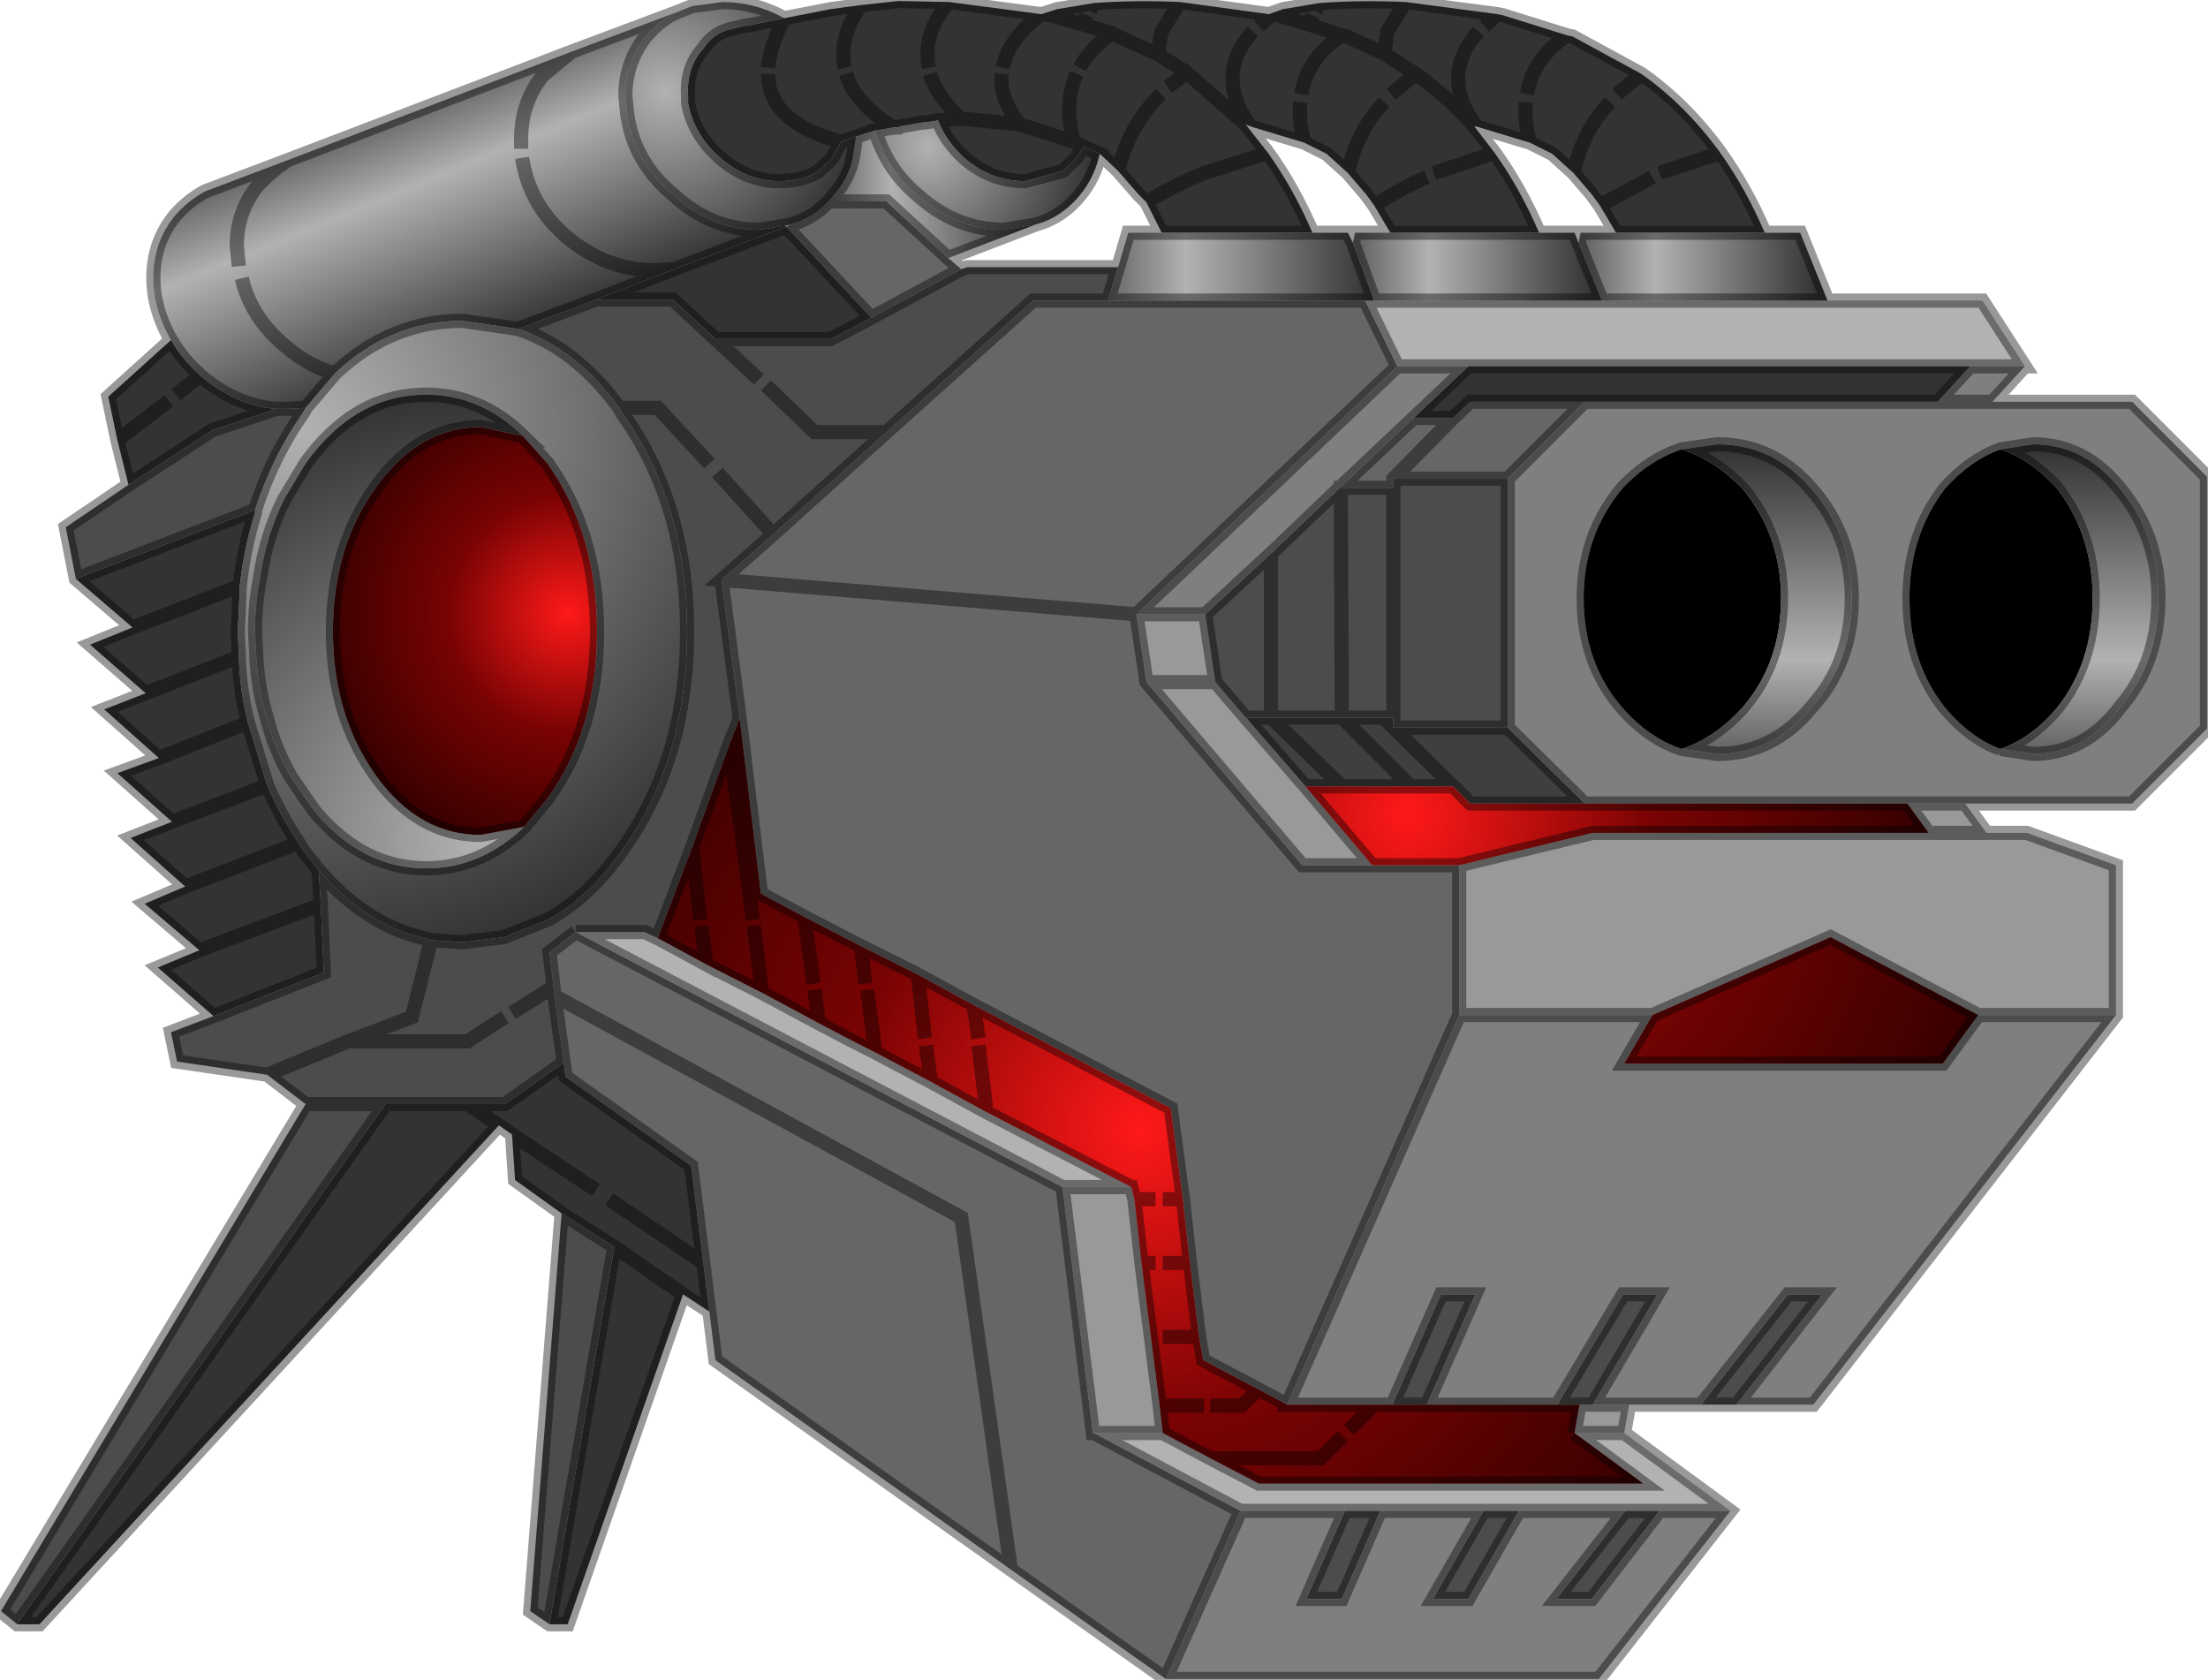 <?xml version="1.0" encoding="UTF-8" standalone="no"?>
<svg xmlns:xlink="http://www.w3.org/1999/xlink" height="83.0px" width="109.1px" xmlns="http://www.w3.org/2000/svg">
  <g transform="matrix(1.0, 0.0, 0.0, 1.0, 0.05, 0.05)">
    <path d="M66.25 35.4 L68.8 35.4 68.8 35.9 74.45 35.9 78.25 39.65 72.6 39.65 71.75 38.8 69.65 38.8 66.25 38.8 62.75 35.4 66.25 38.8 64.45 38.8 61.5 35.4 62.75 35.4 66.25 35.4 69.65 38.8 66.25 35.4 M71.75 38.8 L68.8 35.9 71.75 38.8" fill="#3f3f3f" fill-rule="evenodd" stroke="none"/>
    <path d="M57.55 82.9 L49.9 77.5 35.3 67.15 35.0 64.75 34.7 62.35 34.1 57.55 27.9 53.15 27.8 52.45 27.35 49.15 27.3 48.7 27.1 47.0 28.4 46.0 52.45 58.6 53.95 70.75 54.0 70.75 61.25 74.6 57.55 82.9 M72.05 50.1 L63.55 69.35 62.15 68.6 59.4 67.15 59.2 66.0 58.75 62.35 58.4 59.2 57.8 54.7 48.05 49.6 45.3 48.1 42.5 46.7 39.7 45.25 37.55 44.1 36.5 35.45 35.6 28.6 38.15 26.35 43.75 21.3 51.0 14.8 54.7 14.8 67.4 14.8 69.0 18.05 56.1 30.3 35.6 28.6 56.1 30.3 56.6 33.65 64.3 42.7 67.75 42.7 72.05 42.7 72.05 50.1 M68.8 24.05 L66.2 24.05 66.2 24.0 69.8 20.6 71.75 20.6 72.6 19.8 78.25 19.8 74.45 23.6 68.8 23.6 68.8 24.05 M71.75 20.6 L68.8 23.6 71.75 20.6 M40.9 9.9 L43.75 9.9 46.8 12.7 47.45 13.25 43.0 15.65 38.8 11.15 39.0 11.05 Q40.1 10.75 40.9 9.9 M49.9 77.5 L47.45 60.1 27.35 49.15 47.45 60.1 49.9 77.5" fill="#666666" fill-rule="evenodd" stroke="none"/>
    <path d="M80.2 70.75 L85.45 74.6 81.95 74.6 80.25 74.6 75.0 74.6 73.25 74.6 68.15 74.6 66.4 74.6 61.25 74.6 54.0 70.75 57.4 70.75 59.75 72.0 62.15 73.25 81.15 73.25 77.75 70.75 80.2 70.75 M90.25 14.8 L97.9 14.8 100.0 18.05 97.3 18.05 72.5 18.05 69.0 18.05 67.4 14.8 67.85 14.8 79.1 14.8 90.25 14.8 M28.4 46.0 L31.8 46.0 32.45 46.3 34.85 47.6 37.6 49.0 40.4 50.5 Q41.8 51.25 43.2 51.95 L45.95 53.4 48.7 54.9 55.85 58.6 52.45 58.6 28.4 46.0" fill="#b2b2b2" fill-rule="evenodd" stroke="none"/>
    <path d="M97.05 39.65 L98.1 41.1 100.1 41.1 104.5 42.7 104.5 50.1 97.7 50.1 90.4 46.25 81.6 50.1 72.05 50.1 72.05 42.7 78.65 41.1 95.25 41.1 94.2 39.65 97.05 39.65 M80.45 69.35 L80.2 70.75 77.75 70.75 78.0 69.35 78.65 69.35 80.45 69.35 M98.1 41.1 L95.25 41.1 98.1 41.1 M56.1 30.3 L59.5 30.3 60.0 33.65 56.6 33.65 60.0 33.65 61.5 35.4 64.45 38.8 67.75 42.7 64.3 42.7 56.6 33.65 56.1 30.3 M55.85 58.6 L56.0 59.2 56.35 62.35 57.25 69.4 57.4 70.75 54.0 70.75 53.95 70.75 52.45 58.6 55.85 58.6" fill="#999999" fill-rule="evenodd" stroke="none"/>
    <path d="M35.0 64.75 L33.7 63.9 28.0 80.2 27.1 80.2 30.3 61.55 27.7 59.9 25.4 58.25 25.25 56.0 24.6 55.55 1.9 80.2 0.8 80.2 19.0 54.5 23.05 54.5 24.9 54.5 27.8 52.45 27.9 53.15 34.1 57.55 34.7 62.35 35.0 64.75 M10.5 50.15 L7.75 47.75 9.8 46.9 7.1 44.6 9.1 43.75 6.4 41.35 8.45 40.55 5.75 38.15 7.8 37.4 5.1 35.0 7.15 34.2 4.4 31.8 6.5 30.95 3.7 28.55 12.55 25.15 12.55 25.3 Q12.0 27.0 11.8 28.9 L11.7 31.15 11.75 32.4 Q11.8 34.1 12.2 35.65 L13.15 38.75 Q13.8 40.25 14.7 41.6 L14.95 42.0 15.7 42.95 15.8 44.65 15.95 48.0 10.5 50.15 M6.3 23.9 L5.75 21.7 5.3 19.55 8.4 16.75 Q8.95 17.7 9.85 18.5 L9.9 18.55 Q11.65 20.0 13.6 20.15 L10.45 21.2 6.3 23.9 M38.7 0.85 L41.0 0.4 42.5 0.2 44.35 0.0 46.85 0.05 51.4 0.65 52.2 0.4 54.0 0.1 Q56.05 -0.05 58.25 0.05 L62.65 0.65 63.35 0.4 65.15 0.1 Q67.2 -0.05 69.4 0.05 L73.95 0.65 74.2 0.7 77.4 1.7 77.65 1.75 81.05 3.6 Q83.25 5.15 84.95 7.5 86.2 9.25 87.15 11.45 L79.8 11.45 79.0 10.1 78.6 9.55 77.7 8.5 76.65 7.55 75.55 7.0 72.9 6.2 72.8 6.2 73.8 7.5 Q75.05 9.25 76.0 11.45 L68.65 11.45 67.85 10.1 67.45 9.55 66.55 8.5 65.5 7.55 64.4 7.0 61.75 6.2 Q59.9 3.7 61.85 1.5 59.9 3.7 61.75 6.2 L61.5 6.1 62.6 7.5 Q63.85 9.25 64.8 11.45 L57.35 11.45 56.6 9.95 Q57.95 9.1 59.45 8.5 L62.6 7.5 59.45 8.5 Q57.95 9.1 56.6 9.95 L56.2 9.55 55.2 8.4 54.3 7.55 53.5 7.2 53.1 7.8 52.45 8.4 50.6 8.9 Q48.95 8.9 47.65 7.8 46.7 6.95 46.3 5.9 L47.4 5.8 50.35 6.1 53.0 6.95 53.5 7.2 53.0 6.95 50.35 6.1 47.4 5.8 46.3 5.9 45.65 6.0 45.55 6.0 44.4 6.2 44.35 6.25 44.1 6.25 43.2 6.4 42.25 6.7 41.5 6.95 41.05 7.8 40.4 8.4 Q39.6 8.9 38.45 8.9 36.9 8.9 35.6 7.8 34.25 6.65 33.95 5.05 L33.95 4.7 Q33.85 3.3 34.7 2.35 35.2 1.6 36.0 1.4 L36.85 1.2 36.95 1.2 38.7 0.85 Q38.0 2.2 37.9 3.3 38.0 2.2 38.7 0.85 M97.3 18.05 L95.7 19.8 78.25 19.8 72.6 19.8 71.75 20.6 69.8 20.6 72.5 18.05 97.3 18.05 M84.95 7.5 L81.95 8.5 84.95 7.5 M73.95 0.65 L73.3 1.25 73.95 0.65 M65.15 0.1 L64.95 0.5 65.15 0.1 M62.8 0.65 L63.05 0.7 64.6 1.15 64.8 0.7 64.6 1.15 66.25 1.7 66.5 1.75 68.35 2.6 68.5 1.5 69.4 0.05 68.5 1.5 68.35 2.6 66.5 1.75 66.25 1.7 64.6 1.15 63.05 0.7 62.8 0.65 62.15 1.25 62.8 0.65 62.65 0.65 62.8 0.65 M68.35 2.6 L69.9 3.6 68.7 4.6 69.9 3.6 68.35 2.6 M72.9 6.2 Q71.05 3.7 73.0 1.5 71.05 3.7 72.9 6.2 M75.35 5.0 Q75.25 5.9 75.55 7.0 75.25 5.9 75.35 5.0 M79.5 5.0 Q78.15 6.4 77.7 8.5 78.15 6.4 79.5 5.0 M77.4 1.7 Q75.7 2.8 75.4 4.6 75.7 2.8 77.4 1.7 M68.35 5.0 Q67.0 6.4 66.55 8.5 67.0 6.4 68.35 5.0 M64.2 5.0 Q64.1 5.9 64.4 7.0 64.1 5.9 64.2 5.0 M70.45 8.7 Q69.2 9.25 67.85 10.1 69.2 9.25 70.45 8.7 M66.25 1.7 Q64.55 2.8 64.25 4.6 64.55 2.8 66.25 1.7 M57.65 4.25 L58.6 3.55 61.5 6.1 58.6 3.55 57.65 4.25 M73.8 7.5 L70.8 8.5 73.8 7.5 M53.65 0.7 L53.45 1.15 54.9 1.6 55.2 1.75 57.2 2.65 58.6 3.55 57.2 2.65 55.2 1.75 54.9 1.6 Q53.8 2.35 53.3 3.3 53.8 2.35 54.9 1.6 L53.45 1.15 51.85 0.7 51.4 0.65 Q49.75 1.9 49.5 3.3 49.75 1.9 51.4 0.65 L51.85 0.7 53.45 1.15 53.65 0.7 M54.0 0.1 L53.8 0.5 54.0 0.1 M58.25 0.05 L57.35 1.5 Q57.2 2.1 57.2 2.65 57.2 2.1 57.35 1.5 L58.25 0.05 M69.9 3.6 Q71.45 4.7 72.8 6.2 71.45 4.7 69.9 3.6 M57.3 4.6 Q55.7 6.2 55.2 8.4 55.7 6.2 57.3 4.6 M42.5 0.2 Q41.35 1.85 41.7 3.3 41.35 1.85 42.5 0.2 M49.45 3.6 Q49.3 4.8 50.35 6.1 49.3 4.8 49.45 3.6 M45.9 3.6 Q46.25 4.7 47.4 5.8 46.25 4.7 45.9 3.6 M46.85 0.05 Q45.5 1.6 45.85 3.3 45.5 1.6 46.85 0.05 M53.15 3.6 Q52.5 5.05 53.0 6.95 52.5 5.05 53.15 3.6 M41.75 3.6 Q42.2 5.05 44.1 6.25 42.2 5.05 41.75 3.6 M43.0 15.65 L41.0 16.7 35.3 16.7 33.2 14.75 29.4 14.75 33.25 13.25 38.8 11.15 43.0 15.65 M8.3 19.75 L5.75 21.7 8.3 19.75 M8.65 19.45 L9.85 18.5 8.65 19.45 M6.5 30.95 L11.8 28.9 6.5 30.95 M7.15 34.2 L11.75 32.4 7.15 34.2 M8.45 40.55 L13.15 38.75 8.45 40.55 M9.1 43.75 L14.7 41.6 9.1 43.75 M9.8 46.9 L15.8 44.65 9.8 46.9 M7.8 37.4 L12.2 35.65 7.8 37.4 M23.05 54.5 L24.6 55.55 23.05 54.5 M30.3 61.55 L33.7 63.9 30.3 61.55 M30.05 59.2 L34.7 62.35 30.05 59.2 M25.25 56.0 L29.4 58.75 25.25 56.0 M37.9 3.6 Q37.9 6.0 41.5 6.95 37.9 6.0 37.9 3.6 M81.6 8.7 L79.0 10.1 81.6 8.7 M81.05 3.6 L79.85 4.6 81.05 3.6" fill="#333333" fill-rule="evenodd" stroke="none"/>
    <path d="M85.75 69.35 L84.0 69.35 88.3 63.9 90.0 63.9 85.75 69.35 M27.1 80.2 L26.15 79.55 27.7 59.9 30.3 61.55 27.1 80.2 M0.8 80.2 L0.0 79.55 15.05 54.5 13.15 53.05 8.7 52.4 8.4 50.95 10.5 50.15 15.95 48.0 15.8 44.65 15.7 42.95 Q17.95 45.55 20.7 46.25 L21.25 46.4 22.8 46.5 24.85 46.25 27.1 45.35 Q29.1 44.2 30.65 42.0 33.9 37.5 33.9 31.15 33.9 24.8 30.65 20.3 L30.55 20.1 32.45 20.1 35.0 22.85 32.45 20.1 30.55 20.1 Q28.4 17.15 25.55 16.2 L29.4 14.75 33.2 14.75 35.3 16.7 41.0 16.7 43.0 15.65 47.45 13.25 47.75 13.15 55.2 13.15 54.7 14.8 51.0 14.8 43.75 21.3 38.15 26.35 35.6 28.6 36.5 35.45 36.0 36.7 34.15 41.8 32.45 46.3 31.8 46.0 28.4 46.0 27.1 47.0 27.3 48.7 27.35 49.15 27.8 52.45 24.9 54.5 23.05 54.5 19.0 54.5 0.8 80.2 M3.7 28.55 L3.2 26.0 6.3 23.9 10.45 21.2 13.6 20.15 14.15 20.15 15.05 20.1 14.95 20.3 Q13.4 22.5 12.55 25.15 L3.7 28.55 M68.75 69.35 L71.15 63.9 72.85 63.9 70.45 69.35 68.75 69.35 M76.9 69.35 L80.15 63.9 81.85 63.9 78.65 69.35 78.0 69.35 76.9 69.35 M81.95 74.6 L78.6 78.95 76.85 78.95 80.25 74.6 81.95 74.6 M75.0 74.6 L72.5 78.95 70.75 78.95 73.25 74.6 75.0 74.6 M68.15 74.6 L66.25 78.95 64.5 78.95 66.4 74.6 68.15 74.6 M66.2 24.05 L68.8 24.05 68.8 35.4 68.8 24.05 68.8 23.6 74.45 23.6 74.45 35.9 68.8 35.9 68.8 35.4 66.25 35.4 66.2 24.05 66.25 35.4 62.75 35.4 61.5 35.4 60.0 33.65 59.5 30.3 62.75 27.3 66.2 24.0 66.2 24.05 M37.45 18.7 L35.3 16.7 37.45 18.7 M62.75 27.3 L62.75 35.4 62.75 27.3 M24.9 50.2 L23.05 51.4 17.15 51.4 20.3 50.2 21.25 46.4 20.3 50.2 17.15 51.4 23.05 51.4 24.9 50.2 M43.75 21.3 L40.2 21.3 37.8 19.0 40.2 21.3 43.75 21.3 M35.4 23.3 L38.15 26.35 35.4 23.3 M17.15 51.4 L13.15 53.05 17.15 51.4 M19.0 54.5 L15.05 54.5 19.0 54.5 M27.3 48.7 L25.25 50.0 27.3 48.7" fill="#4c4c4c" fill-rule="evenodd" stroke="none"/>
    <path d="M100.0 18.05 L98.4 19.8 105.3 19.8 109.0 23.5 109.0 35.95 105.3 39.65 97.05 39.65 94.2 39.65 78.25 39.65 74.45 35.9 74.45 23.6 78.25 19.8 95.7 19.8 97.3 18.05 100.0 18.05 M104.5 50.1 L89.55 69.35 85.75 69.35 90.0 63.9 88.3 63.9 84.0 69.35 80.45 69.35 78.65 69.35 81.85 63.9 80.15 63.9 76.9 69.35 70.45 69.35 72.85 63.9 71.15 63.9 68.75 69.35 67.85 69.35 63.55 69.35 72.05 50.1 81.6 50.1 80.2 52.5 95.95 52.5 97.7 50.1 104.5 50.1 M85.45 74.6 L78.95 82.9 57.55 82.9 61.25 74.6 66.4 74.6 64.5 78.95 66.25 78.95 68.15 74.6 73.25 74.6 70.75 78.95 72.5 78.95 75.0 74.6 80.25 74.6 76.85 78.95 78.6 78.95 81.95 74.6 85.45 74.6 M98.4 19.8 L95.7 19.8 98.4 19.8 M83.05 36.95 L84.8 37.2 Q87.55 37.2 89.45 34.9 91.45 32.7 91.45 29.5 91.45 26.4 89.45 24.1 87.55 21.9 84.8 21.9 L83.05 22.15 Q81.4 22.7 80.1 24.1 78.2 26.4 78.2 29.5 78.2 32.7 80.1 34.9 81.4 36.4 83.05 36.95 M98.8 22.15 Q97.3 22.7 96.05 24.1 94.3 26.4 94.3 29.5 94.3 32.7 96.05 34.9 97.3 36.4 98.8 36.95 L100.4 37.2 Q102.95 37.2 104.7 34.9 106.6 32.7 106.6 29.5 106.6 26.4 104.7 24.1 102.95 21.9 100.4 21.9 L98.8 22.15 M56.1 30.3 L69.0 18.05 72.5 18.05 69.8 20.6 66.2 24.0 62.75 27.3 59.5 30.3 56.1 30.3" fill="#7f7f7f" fill-rule="evenodd" stroke="none"/>
    <path d="M83.05 36.95 Q81.4 36.4 80.1 34.9 78.2 32.7 78.2 29.5 78.2 26.4 80.1 24.1 81.4 22.7 83.05 22.15 84.7 22.7 86.05 24.1 87.95 26.4 87.95 29.5 87.95 32.7 86.05 34.9 84.7 36.4 83.05 36.95 M98.8 36.95 Q97.3 36.4 96.05 34.9 94.3 32.7 94.3 29.5 94.3 26.4 96.05 24.1 97.3 22.7 98.8 22.15 100.35 22.7 101.6 24.1 103.35 26.4 103.35 29.5 103.35 32.7 101.6 34.9 100.35 36.4 98.8 36.95" fill="#000000" fill-rule="evenodd" stroke="none"/>
    <path d="M83.05 22.15 L84.8 21.9 Q87.55 21.9 89.45 24.1 91.45 26.4 91.45 29.5 91.45 32.7 89.45 34.9 87.55 37.2 84.8 37.2 L83.05 36.95 Q84.7 36.4 86.05 34.9 87.95 32.7 87.95 29.5 87.95 26.4 86.05 24.1 84.7 22.7 83.05 22.15" fill="url(#gradient0)" fill-rule="evenodd" stroke="none"/>
    <path d="M57.35 11.45 L64.8 11.45 66.55 11.45 66.8 11.95 67.85 14.8 67.4 14.8 54.7 14.8 55.2 13.15 55.7 11.45 57.35 11.45" fill="url(#gradient1)" fill-rule="evenodd" stroke="none"/>
    <path d="M46.3 5.9 Q46.7 6.95 47.65 7.8 48.95 8.9 50.6 8.9 L52.45 8.4 53.1 7.8 53.5 7.2 54.3 7.55 54.25 7.7 Q54.0 8.75 53.3 9.6 52.4 10.7 51.1 11.05 L49.55 11.3 Q47.2 11.3 45.3 9.6 43.75 8.3 43.2 6.4 L44.1 6.25 44.35 6.25 44.4 6.2 45.55 6.0 45.65 6.0 46.3 5.9" fill="url(#gradient2)" fill-rule="evenodd" stroke="none"/>
    <path d="M43.2 6.4 Q43.75 8.3 45.3 9.6 47.2 11.3 49.55 11.3 L51.1 11.05 46.8 12.7 43.75 9.9 40.9 9.9 41.15 9.6 Q41.9 8.75 42.1 7.7 L42.25 6.7 43.2 6.4" fill="url(#gradient3)" fill-rule="evenodd" stroke="none"/>
    <path d="M33.4 0.55 L34.15 0.25 35.65 0.05 Q37.25 0.05 38.7 0.85 L36.95 1.2 36.85 1.2 36.0 1.4 Q35.2 1.6 34.7 2.35 33.85 3.3 33.95 4.7 L33.95 5.05 Q34.25 6.65 35.6 7.8 36.9 8.9 38.45 8.9 39.6 8.9 40.4 8.4 L41.05 7.8 41.5 6.95 42.25 6.7 42.1 7.7 Q41.9 8.75 41.15 9.6 L40.9 9.9 Q40.1 10.75 39.0 11.05 L38.75 11.1 37.45 11.3 Q35.1 11.3 33.25 9.6 31.3 8.0 30.95 5.65 L30.85 4.7 Q30.85 3.0 31.9 1.7 32.6 0.9 33.4 0.55" fill="url(#gradient4)" fill-rule="evenodd" stroke="none"/>
    <path d="M8.4 16.75 Q7.8 15.7 7.6 14.6 7.25 12.25 8.6 10.6 9.25 9.85 10.1 9.4 L14.2 7.85 28.2 2.5 33.4 0.55 Q32.6 0.9 31.9 1.7 30.85 3.0 30.85 4.7 L30.95 5.65 Q31.3 8.0 33.25 9.6 35.1 11.3 37.45 11.3 L38.75 11.1 38.8 11.15 33.25 13.25 29.4 14.75 25.55 16.2 22.8 15.8 Q19.25 15.8 16.5 18.4 L15.05 20.1 14.15 20.15 13.6 20.15 Q11.65 20.0 9.9 18.55 L9.85 18.5 Q8.95 17.7 8.4 16.75 M28.2 2.5 L26.75 3.7 Q25.7 5.05 25.7 6.8 L25.7 7.3 25.7 6.8 Q25.7 5.05 26.75 3.7 L28.2 2.5 M25.75 7.75 Q26.1 10.1 28.0 11.7 29.95 13.3 32.3 13.3 L33.25 13.25 32.3 13.3 Q29.95 13.3 28.0 11.7 26.1 10.1 25.75 7.75 M14.2 7.85 Q13.4 8.35 12.7 9.1 11.65 10.4 11.65 12.1 L11.75 13.1 11.65 12.1 Q11.65 10.4 12.7 9.1 13.4 8.35 14.2 7.85 M11.9 13.7 Q12.35 15.65 14.05 17.05 15.2 18.05 16.5 18.4 15.2 18.05 14.05 17.05 12.35 15.65 11.9 13.7" fill="url(#gradient5)" fill-rule="evenodd" stroke="none"/>
    <path d="M16.5 18.4 Q19.25 15.8 22.8 15.8 L25.55 16.2 Q28.4 17.15 30.55 20.1 L30.65 20.3 Q33.9 24.8 33.9 31.15 33.9 37.5 30.65 42.0 29.1 44.2 27.1 45.35 L24.85 46.25 22.8 46.5 21.25 46.4 20.7 46.25 Q17.95 45.55 15.7 42.95 L14.95 42.0 14.7 41.6 Q13.8 40.25 13.15 38.75 L12.2 35.65 Q11.8 34.1 11.75 32.4 L11.7 31.15 11.8 28.9 Q12.0 27.0 12.55 25.3 L12.55 25.15 Q13.4 22.5 14.95 20.3 L15.05 20.1 16.5 18.4 M25.8 21.5 Q23.7 19.45 21.0 19.45 17.5 19.45 15.05 22.85 L14.0 24.6 Q13.1 26.4 12.8 28.5 12.55 29.75 12.55 31.15 L12.6 32.05 Q12.65 33.8 13.1 35.3 13.5 36.9 14.3 38.3 L15.05 39.4 15.55 40.1 Q17.9 42.85 21.0 42.85 23.7 42.85 25.85 40.8 L27.0 39.4 Q29.45 36.0 29.45 31.15 29.45 26.3 27.0 22.85 L25.8 21.5" fill="url(#gradient6)" fill-rule="evenodd" stroke="none"/>
    <path d="M25.8 21.5 L23.7 21.05 Q20.65 21.05 18.55 24.0 16.4 26.95 16.4 31.15 16.4 35.3 18.55 38.3 20.65 41.2 23.7 41.2 L25.85 40.8 Q23.7 42.85 21.0 42.85 17.9 42.85 15.55 40.1 L15.05 39.4 14.3 38.3 Q13.5 36.9 13.1 35.3 12.65 33.8 12.6 32.05 L12.55 31.15 Q12.55 29.75 12.8 28.5 13.1 26.4 14.0 24.6 L15.05 22.85 Q17.5 19.45 21.0 19.45 23.7 19.45 25.8 21.5" fill="url(#gradient7)" fill-rule="evenodd" stroke="none"/>
    <path d="M87.15 11.45 L88.9 11.45 90.25 14.8 79.1 14.8 77.95 11.95 78.05 11.45 79.8 11.45 87.15 11.45" fill="url(#gradient8)" fill-rule="evenodd" stroke="none"/>
    <path d="M98.8 22.15 L100.4 21.9 Q102.95 21.9 104.7 24.1 106.6 26.4 106.6 29.5 106.6 32.7 104.7 34.9 102.95 37.2 100.4 37.2 L98.8 36.95 Q100.35 36.4 101.6 34.9 103.35 32.7 103.35 29.5 103.35 26.4 101.6 24.1 100.35 22.7 98.8 22.15" fill="url(#gradient9)" fill-rule="evenodd" stroke="none"/>
    <path d="M76.0 11.45 L77.75 11.45 77.95 11.95 79.1 14.8 67.85 14.8 66.8 11.95 66.9 11.45 68.65 11.45 76.0 11.45" fill="url(#gradient10)" fill-rule="evenodd" stroke="none"/>
    <path d="M25.85 40.8 L23.7 41.2 Q20.65 41.2 18.55 38.3 16.4 35.3 16.4 31.15 16.4 26.95 18.55 24.0 20.65 21.05 23.7 21.05 L25.8 21.5 27.0 22.85 Q29.45 26.3 29.45 31.15 29.45 36.0 27.0 39.4 L25.85 40.8" fill="url(#gradient11)" fill-rule="evenodd" stroke="none"/>
    <path d="M63.55 69.35 L67.85 69.35 68.75 69.35 70.45 69.35 76.9 69.35 78.0 69.35 77.75 70.75 81.15 73.25 62.15 73.25 59.75 72.0 57.4 70.75 57.25 69.4 56.35 62.35 56.0 59.2 55.85 58.6 48.7 54.9 45.95 53.4 43.2 51.95 Q41.8 51.25 40.4 50.5 L37.6 49.0 34.85 47.6 32.45 46.3 34.15 41.8 36.0 36.7 36.5 35.45 37.55 44.1 39.7 45.25 42.5 46.7 45.3 48.1 45.65 51.25 45.3 48.1 48.05 49.6 57.8 54.7 58.4 59.2 57.4 59.2 58.4 59.2 58.75 62.35 59.2 66.0 59.4 67.15 62.15 68.6 63.55 69.35 M42.7 48.55 L42.5 46.7 42.7 48.55 M40.15 48.55 L39.7 45.25 40.15 48.55 M37.2 45.7 L37.6 49.0 37.2 45.7 M34.6 45.7 L34.85 47.6 34.6 45.7 M36.0 36.7 L37.15 45.4 36.0 36.7 M34.55 45.4 L34.15 41.8 34.55 45.4 M67.85 69.35 L66.6 70.6 67.85 69.35 M66.3 70.9 L65.2 72.0 59.75 72.0 65.2 72.0 66.3 70.9 M59.75 69.4 L61.3 69.4 62.15 68.6 61.3 69.4 59.75 69.4 M57.05 59.2 L56.0 59.2 57.05 59.2 M48.3 51.25 L48.05 49.6 48.3 51.25 M58.75 62.35 L57.4 62.35 58.75 62.35 M57.05 62.35 L56.35 62.35 57.05 62.35 M48.7 54.9 L48.3 51.6 48.7 54.9 M45.95 53.4 L45.7 51.6 45.95 53.4 M59.45 69.4 L57.25 69.4 59.45 69.4 M59.2 66.0 L57.4 66.0 59.2 66.0 M43.2 51.95 L42.8 48.85 43.2 51.95 M40.4 50.5 L40.2 48.85 40.4 50.5" fill="url(#gradient12)" fill-rule="evenodd" stroke="none"/>
    <path d="M94.2 39.65 L95.25 41.1 78.65 41.1 72.05 42.7 67.75 42.7 64.45 38.8 66.25 38.8 69.65 38.8 71.75 38.8 72.6 39.65 78.25 39.65 94.2 39.65" fill="url(#gradient13)" fill-rule="evenodd" stroke="none"/>
    <path d="M97.7 50.1 L95.95 52.5 80.2 52.5 81.6 50.1 90.4 46.25 97.7 50.1" fill="url(#gradient14)" fill-rule="evenodd" stroke="none"/>
    <path d="M100.0 18.05 L98.4 19.8 105.3 19.8 109.0 23.5 109.0 35.95 105.3 39.65 97.05 39.65 98.1 41.1 100.1 41.1 104.5 42.7 104.5 50.1 89.55 69.35 85.75 69.35 84.0 69.35 80.45 69.35 80.2 70.75 85.45 74.6 78.95 82.9 57.55 82.9 49.9 77.5 35.3 67.15 35.0 64.75 33.7 63.9 28.0 80.2 27.1 80.2 26.15 79.55 27.7 59.9 25.4 58.25 25.25 56.0 24.6 55.55 1.9 80.2 0.8 80.2 0.0 79.55 15.05 54.5 13.15 53.05 8.7 52.4 8.4 50.95 10.5 50.15 7.75 47.75 9.8 46.9 7.1 44.6 9.1 43.75 6.4 41.35 8.45 40.55 5.75 38.15 7.8 37.4 5.1 35.0 7.15 34.2 4.4 31.8 6.5 30.95 3.7 28.55 3.2 26.0 6.3 23.9 5.75 21.7 5.3 19.55 8.4 16.75 Q7.8 15.7 7.6 14.6 7.25 12.25 8.6 10.6 9.25 9.85 10.1 9.4 L14.2 7.85 28.2 2.5 33.4 0.55 34.15 0.25 35.65 0.05 Q37.25 0.05 38.7 0.85 L41.0 0.4 42.5 0.2 44.35 0.0 46.85 0.05 51.4 0.65 52.2 0.4 54.0 0.1 Q56.05 -0.05 58.25 0.05 L62.65 0.65 63.35 0.4 65.15 0.1 Q67.2 -0.05 69.4 0.05 L73.95 0.65 74.2 0.7 77.4 1.7 77.65 1.75 81.05 3.6 Q83.25 5.15 84.95 7.5 86.2 9.25 87.15 11.45 L88.9 11.45 90.25 14.8 97.9 14.8 100.0 18.05 97.3 18.05 95.7 19.8 98.4 19.8 M81.95 8.5 L84.95 7.5 M83.05 22.15 L84.8 21.9 Q87.55 21.9 89.45 24.1 91.45 26.4 91.45 29.5 91.45 32.7 89.45 34.9 87.55 37.2 84.8 37.2 L83.05 36.95 Q81.4 36.4 80.1 34.9 78.2 32.7 78.2 29.5 78.2 26.4 80.1 24.1 81.4 22.7 83.05 22.15 84.7 22.7 86.05 24.1 87.95 26.4 87.95 29.5 87.95 32.7 86.05 34.9 84.7 36.4 83.05 36.95 M98.8 36.95 Q97.3 36.4 96.05 34.9 94.3 32.7 94.3 29.5 94.3 26.4 96.05 24.1 97.3 22.7 98.8 22.15 L100.4 21.9 Q102.95 21.9 104.7 24.1 106.6 26.4 106.6 29.5 106.6 32.7 104.7 34.9 102.95 37.2 100.4 37.2 L98.8 36.95 Q100.35 36.4 101.6 34.9 103.35 32.7 103.35 29.5 103.35 26.4 101.6 24.1 100.35 22.7 98.8 22.15 M97.05 39.65 L94.2 39.65 95.25 41.1 98.1 41.1 M81.6 50.1 L80.2 52.5 95.95 52.5 97.7 50.1 90.4 46.25 81.6 50.1 72.05 50.1 63.55 69.35 67.85 69.35 68.75 69.35 71.15 63.9 72.85 63.9 70.45 69.35 76.9 69.35 80.15 63.9 81.85 63.9 78.65 69.35 80.45 69.35 M85.75 69.35 L90.0 63.9 88.3 63.9 84.0 69.35 M85.45 74.6 L81.95 74.6 78.6 78.95 76.85 78.95 80.25 74.6 75.0 74.6 72.5 78.95 70.75 78.95 73.25 74.6 68.15 74.6 66.25 78.95 64.5 78.95 66.4 74.6 61.25 74.6 57.55 82.9 M104.5 50.1 L97.7 50.1 M73.3 1.25 L73.95 0.65 M79.8 11.45 L79.0 10.1 78.6 9.55 77.7 8.5 76.65 7.55 75.55 7.0 72.9 6.2 72.8 6.2 73.8 7.5 Q75.05 9.25 76.0 11.45 L77.75 11.45 77.95 11.95 78.05 11.45 79.8 11.45 87.15 11.45 M75.4 4.6 Q75.7 2.8 77.4 1.7 M77.7 8.5 Q78.15 6.4 79.5 5.0 M75.55 7.0 Q75.25 5.9 75.35 5.0 M73.0 1.5 Q71.05 3.7 72.9 6.2 M64.8 0.7 L64.6 1.15 66.25 1.7 66.5 1.75 68.35 2.6 68.5 1.5 69.4 0.05 M68.7 4.6 L69.9 3.6 68.35 2.6 M62.15 1.25 L62.8 0.65 62.65 0.65 M64.6 1.15 L63.05 0.7 62.8 0.65 M64.95 0.5 L65.15 0.1 M64.4 7.0 L65.5 7.55 66.55 8.5 Q67.0 6.4 68.35 5.0 M61.75 6.2 L64.4 7.0 Q64.1 5.9 64.2 5.0 M64.8 11.45 Q63.85 9.25 62.6 7.5 L59.45 8.5 Q57.95 9.1 56.6 9.95 L57.35 11.45 64.8 11.45 66.55 11.45 66.8 11.95 66.9 11.45 68.65 11.45 67.85 10.1 67.45 9.55 66.55 8.5 M67.85 10.1 Q69.2 9.25 70.45 8.7 M61.75 6.2 Q59.9 3.7 61.85 1.5 M61.5 6.1 L61.75 6.2 M64.25 4.6 Q64.55 2.8 66.25 1.7 M62.6 7.5 L61.5 6.1 58.6 3.55 57.65 4.25 M69.0 18.05 L67.4 14.8 54.7 14.8 51.0 14.8 43.75 21.3 38.15 26.35 35.6 28.6 56.1 30.3 69.0 18.05 72.5 18.05 97.3 18.05 M67.4 14.8 L67.85 14.8 66.8 11.95 M68.8 24.05 L66.2 24.05 66.25 35.4 68.8 35.4 68.8 24.05 68.8 23.6 71.75 20.6 69.8 20.6 66.2 24.0 66.2 24.05 M78.25 19.8 L72.6 19.8 71.75 20.6 M74.45 23.6 L78.25 19.8 95.7 19.8 M74.45 23.6 L68.8 23.6 M69.8 20.6 L72.5 18.05 M67.85 14.8 L79.1 14.8 77.95 11.95 M70.8 8.5 L73.8 7.5 M68.65 11.45 L76.0 11.45 M72.8 6.2 Q71.45 4.7 69.9 3.6 M58.6 3.55 L57.2 2.65 55.2 1.75 54.9 1.6 Q53.8 2.35 53.3 3.3 M57.2 2.65 Q57.2 2.1 57.35 1.5 L58.25 0.05 M53.8 0.5 L54.0 0.1 M54.9 1.6 L53.45 1.15 51.85 0.7 51.4 0.65 Q49.75 1.9 49.5 3.3 M53.45 1.15 L53.65 0.7 M46.3 5.9 Q46.7 6.95 47.65 7.8 48.95 8.9 50.6 8.9 L52.45 8.4 53.1 7.8 53.5 7.2 53.0 6.95 50.35 6.1 47.4 5.8 46.3 5.9 45.65 6.0 45.55 6.0 44.4 6.2 44.35 6.25 44.1 6.25 43.2 6.4 Q43.75 8.3 45.3 9.6 47.2 11.3 49.55 11.3 L51.1 11.05 Q52.4 10.7 53.3 9.6 54.0 8.75 54.25 7.7 L54.3 7.55 53.5 7.2 M54.3 7.55 L55.2 8.4 Q55.7 6.2 57.3 4.6 M57.35 11.45 L55.7 11.45 55.2 13.15 54.7 14.8 M55.2 8.4 L56.2 9.55 56.6 9.95 M53.0 6.95 Q52.5 5.05 53.15 3.6 M45.85 3.3 Q45.5 1.6 46.85 0.05 M47.4 5.8 Q46.25 4.7 45.9 3.6 M50.35 6.1 Q49.3 4.8 49.45 3.6 M41.7 3.3 Q41.35 1.85 42.5 0.2 M42.25 6.7 L42.1 7.7 Q41.9 8.75 41.15 9.6 L40.9 9.9 43.75 9.9 46.8 12.7 51.1 11.05 M41.5 6.95 L42.25 6.7 43.2 6.4 M41.5 6.95 L41.05 7.8 40.4 8.4 Q39.6 8.9 38.45 8.9 36.9 8.9 35.6 7.8 34.25 6.65 33.95 5.05 L33.95 4.7 Q33.85 3.3 34.7 2.35 35.2 1.6 36.0 1.4 L36.85 1.2 36.95 1.2 38.7 0.85 Q38.0 2.2 37.9 3.3 M44.1 6.25 Q42.2 5.05 41.75 3.6 M43.0 15.65 L41.0 16.7 35.3 16.7 37.45 18.7 M55.2 13.15 L47.75 13.15 47.45 13.25 43.0 15.65 38.8 11.15 33.25 13.25 29.4 14.75 33.2 14.75 35.3 16.7 M46.8 12.7 L47.45 13.25 M56.1 30.3 L59.5 30.3 62.75 27.3 66.2 24.0 M56.6 33.65 L60.0 33.65 59.5 30.3 M56.1 30.3 L56.6 33.65 64.3 42.7 67.75 42.7 64.45 38.8 61.5 35.4 60.0 33.65 M42.5 46.7 L42.7 48.55 M45.3 48.1 L42.5 46.7 39.7 45.25 40.15 48.55 M62.75 35.4 L61.5 35.4 M68.8 35.9 L68.8 35.4 M66.25 35.4 L62.75 35.4 66.25 38.8 69.65 38.8 66.25 35.4 M62.75 35.4 L62.75 27.3 M66.25 38.8 L64.45 38.8 M78.25 39.65 L72.6 39.65 71.75 38.8 69.65 38.8 M72.05 42.7 L78.65 41.1 95.25 41.1 M78.25 39.65 L74.45 35.9 68.8 35.9 71.75 38.8 M67.75 42.7 L72.05 42.7 72.05 50.1 M74.45 35.9 L74.45 23.6 M38.75 11.1 L37.45 11.3 Q35.1 11.3 33.25 9.6 31.3 8.0 30.95 5.65 L30.85 4.7 Q30.85 3.0 31.9 1.7 32.6 0.9 33.4 0.55 M39.0 11.05 L38.75 11.1 38.8 11.15 39.0 11.05 Q40.1 10.75 40.9 9.9 M33.25 13.25 L32.3 13.3 Q29.95 13.3 28.0 11.7 26.1 10.1 25.75 7.75 M25.7 7.3 L25.7 6.8 Q25.7 5.05 26.75 3.7 L28.2 2.5 M16.5 18.4 Q19.25 15.8 22.8 15.8 L25.55 16.2 29.4 14.75 M25.85 40.8 L23.7 41.2 Q20.65 41.2 18.55 38.3 16.4 35.3 16.4 31.15 16.4 26.95 18.55 24.0 20.65 21.05 23.7 21.05 L25.8 21.5 Q23.7 19.45 21.0 19.45 17.5 19.45 15.05 22.85 L14.0 24.6 Q13.1 26.4 12.8 28.5 12.55 29.75 12.55 31.15 L12.6 32.05 Q12.65 33.8 13.1 35.3 13.5 36.9 14.3 38.3 L15.05 39.4 15.55 40.1 Q17.9 42.85 21.0 42.85 23.7 42.85 25.85 40.8 L27.0 39.4 Q29.45 36.0 29.45 31.15 29.45 26.3 27.0 22.85 L25.8 21.5 M30.55 20.1 L30.65 20.3 Q33.9 24.8 33.9 31.15 33.9 37.5 30.65 42.0 29.1 44.2 27.1 45.35 L24.85 46.25 22.8 46.5 21.25 46.4 20.3 50.2 17.15 51.4 23.05 51.4 24.9 50.2 M35.0 22.85 L32.45 20.1 30.55 20.1 Q28.4 17.15 25.55 16.2 M37.8 19.0 L40.2 21.3 43.75 21.3 M11.75 13.1 L11.65 12.1 Q11.65 10.4 12.7 9.1 13.4 8.35 14.2 7.85 M5.75 21.7 L8.3 19.75 M9.85 18.5 Q8.95 17.7 8.4 16.75 M13.6 20.15 Q11.65 20.0 9.9 18.55 L9.85 18.5 8.65 19.45 M6.3 23.9 L10.45 21.2 13.6 20.15 14.15 20.15 15.05 20.1 16.5 18.4 Q15.2 18.05 14.05 17.05 12.35 15.65 11.9 13.7 M12.55 25.15 Q13.4 22.5 14.95 20.3 L15.05 20.1 M11.75 32.4 L11.7 31.15 11.8 28.9 6.5 30.95 M12.2 35.65 Q11.8 34.1 11.75 32.4 L7.15 34.2 M11.8 28.9 Q12.0 27.0 12.55 25.3 L12.55 25.15 3.7 28.55 M14.7 41.6 Q13.8 40.25 13.15 38.75 L8.45 40.55 M15.7 42.95 L14.95 42.0 14.7 41.6 9.1 43.75 M10.5 50.15 L15.95 48.0 15.8 44.65 9.8 46.9 M15.8 44.65 L15.7 42.95 Q17.95 45.55 20.7 46.25 L21.25 46.4 M13.15 38.75 L12.2 35.65 7.8 37.4 M35.6 28.6 L36.5 35.45 37.55 44.1 39.7 45.25 M32.45 46.3 L34.15 41.8 36.0 36.7 36.5 35.45 M28.4 46.0 L27.1 47.0 27.3 48.7 27.35 49.15 47.45 60.1 49.9 77.5 M28.4 46.0 L31.8 46.0 32.45 46.3 34.85 47.6 34.6 45.7 M37.6 49.0 L37.2 45.7 M55.85 58.6 L48.7 54.9 45.95 53.4 43.2 51.95 Q41.8 51.25 40.4 50.5 L37.6 49.0 34.85 47.6 M34.15 41.8 L34.55 45.4 M37.15 45.4 L36.0 36.7 M38.15 26.35 L35.4 23.3 M27.8 52.45 L27.9 53.15 34.1 57.55 34.7 62.35 35.0 64.75 M24.6 55.55 L23.05 54.5 19.0 54.5 0.8 80.2 M23.05 54.5 L24.9 54.5 27.8 52.45 27.35 49.15 M27.1 80.2 L30.3 61.55 27.7 59.9 M29.4 58.75 L25.25 56.0 M34.7 62.35 L30.05 59.2 M33.7 63.9 L30.3 61.55 M15.05 54.5 L19.0 54.5 M13.15 53.05 L17.15 51.4 M59.75 72.0 L65.2 72.0 66.3 70.9 M66.6 70.6 L67.85 69.35 M68.75 69.35 L70.45 69.35 M63.55 69.35 L62.15 68.6 61.3 69.4 59.75 69.4 M77.75 70.75 L80.2 70.75 M77.75 70.75 L78.0 69.35 76.9 69.35 M78.65 69.35 L78.0 69.35 M57.4 59.2 L58.4 59.2 57.8 54.7 48.05 49.6 48.3 51.25 M56.0 59.2 L57.05 59.2 M57.4 70.75 L57.25 69.4 56.35 62.35 56.0 59.2 55.85 58.6 52.45 58.6 53.95 70.75 54.0 70.75 57.4 70.75 59.75 72.0 62.15 73.25 81.15 73.25 77.75 70.75 M45.7 51.6 L45.95 53.4 M48.3 51.6 L48.7 54.9 M56.35 62.35 L57.05 62.35 M57.4 62.35 L58.75 62.35 58.4 59.2 M58.75 62.35 L59.2 66.0 59.4 67.15 62.15 68.6 M57.4 66.0 L59.2 66.0 M57.25 69.4 L59.45 69.4 M75.0 74.6 L73.25 74.6 M68.15 74.6 L66.4 74.6 M61.25 74.6 L54.0 70.75 M45.3 48.1 L45.65 51.25 M42.8 48.85 L43.2 51.95 M48.05 49.6 L45.3 48.1 M25.25 50.0 L27.3 48.7 M40.2 48.85 L40.4 50.5 M52.45 58.6 L28.4 46.0 M41.5 6.95 Q37.9 6.0 37.9 3.6 M81.95 74.6 L80.25 74.6 M78.25 39.65 L94.2 39.65 M79.1 14.8 L90.25 14.8 M79.85 4.6 L81.05 3.6 M79.0 10.1 L81.6 8.7" fill="none" stroke="#000000" stroke-width="0.7" stroke-opacity="0.4"/>
  </g>
  <defs>
    <linearGradient gradientTransform="matrix(0.0, -0.009, 0.005, 0.0, 87.25, 29.5)" gradientUnits="userSpaceOnUse" id="gradient0" spreadMethod="pad" x1="-819.2" x2="819.2">
      <stop offset="0.0" stop-color="#666666"/>
      <stop offset="0.294" stop-color="#b2b2b2"/>
      <stop offset="1.0" stop-color="#333333"/>
    </linearGradient>
    <linearGradient gradientTransform="matrix(0.008, 0.0, 0.0, 0.002, 61.25, 13.15)" gradientUnits="userSpaceOnUse" id="gradient1" spreadMethod="pad" x1="-819.2" x2="819.2">
      <stop offset="0.0" stop-color="#666666"/>
      <stop offset="0.294" stop-color="#b2b2b2"/>
      <stop offset="1.0" stop-color="#333333"/>
    </linearGradient>
    <radialGradient cx="0" cy="0" gradientTransform="matrix(0.01, 0.0, 0.0, 0.01, 45.8, 7.25)" gradientUnits="userSpaceOnUse" id="gradient2" r="819.2" spreadMethod="pad">
      <stop offset="0.0" stop-color="#b2b2b2"/>
      <stop offset="1.0" stop-color="#333333"/>
    </radialGradient>
    <linearGradient gradientTransform="matrix(0.006, 0.0, 0.0, 0.004, 46.0, 9.6)" gradientUnits="userSpaceOnUse" id="gradient3" spreadMethod="pad" x1="-819.2" x2="819.2">
      <stop offset="0.0" stop-color="#666666"/>
      <stop offset="0.294" stop-color="#b2b2b2"/>
      <stop offset="1.0" stop-color="#333333"/>
    </linearGradient>
    <radialGradient cx="0" cy="0" gradientTransform="matrix(0.012, 0.0, 0.0, 0.012, 32.8, 4.5)" gradientUnits="userSpaceOnUse" id="gradient4" r="819.2" spreadMethod="pad">
      <stop offset="0.0" stop-color="#b2b2b2"/>
      <stop offset="1.0" stop-color="#333333"/>
    </radialGradient>
    <linearGradient gradientTransform="matrix(0.003, 0.007, -0.017, 0.007, 22.4, 11.1)" gradientUnits="userSpaceOnUse" id="gradient5" spreadMethod="pad" x1="-819.2" x2="819.2">
      <stop offset="0.0" stop-color="#666666"/>
      <stop offset="0.294" stop-color="#b2b2b2"/>
      <stop offset="1.0" stop-color="#333333"/>
    </linearGradient>
    <radialGradient cx="0" cy="0" gradientTransform="matrix(0.033, 0.0, 0.0, 0.033, 14.9, 21.1)" gradientUnits="userSpaceOnUse" id="gradient6" r="819.2" spreadMethod="pad">
      <stop offset="0.0" stop-color="#b2b2b2"/>
      <stop offset="1.0" stop-color="#333333"/>
    </radialGradient>
    <radialGradient cx="0" cy="0" gradientTransform="matrix(0.027, 0.0, 0.0, 0.027, 23.5, 41.45)" gradientUnits="userSpaceOnUse" id="gradient7" r="819.2" spreadMethod="pad">
      <stop offset="0.0" stop-color="#b2b2b2"/>
      <stop offset="1.0" stop-color="#333333"/>
    </radialGradient>
    <linearGradient gradientTransform="matrix(0.007, 0.0, 0.0, 0.002, 84.1, 13.1)" gradientUnits="userSpaceOnUse" id="gradient8" spreadMethod="pad" x1="-819.2" x2="819.2">
      <stop offset="0.0" stop-color="#666666"/>
      <stop offset="0.294" stop-color="#b2b2b2"/>
      <stop offset="1.0" stop-color="#333333"/>
    </linearGradient>
    <linearGradient gradientTransform="matrix(0.0, -0.009, 0.005, 0.0, 102.7, 29.5)" gradientUnits="userSpaceOnUse" id="gradient9" spreadMethod="pad" x1="-819.2" x2="819.2">
      <stop offset="0.0" stop-color="#666666"/>
      <stop offset="0.294" stop-color="#b2b2b2"/>
      <stop offset="1.0" stop-color="#333333"/>
    </linearGradient>
    <linearGradient gradientTransform="matrix(0.007, 0.0, 0.0, 0.002, 72.95, 13.1)" gradientUnits="userSpaceOnUse" id="gradient10" spreadMethod="pad" x1="-819.2" x2="819.2">
      <stop offset="0.0" stop-color="#666666"/>
      <stop offset="0.294" stop-color="#b2b2b2"/>
      <stop offset="1.0" stop-color="#333333"/>
    </linearGradient>
    <radialGradient cx="0" cy="0" gradientTransform="matrix(0.015, 0.0, 0.0, 0.015, 28.0, 30.25)" gradientUnits="userSpaceOnUse" id="gradient11" r="819.2" spreadMethod="pad">
      <stop offset="0.0" stop-color="#ff1919"/>
      <stop offset="0.478" stop-color="#790303"/>
      <stop offset="1.0" stop-color="#380000"/>
    </radialGradient>
    <radialGradient cx="0" cy="0" gradientTransform="matrix(0.037, 0.0, 0.0, 0.037, 56.25, 55.75)" gradientUnits="userSpaceOnUse" id="gradient12" r="819.2" spreadMethod="pad">
      <stop offset="0.0" stop-color="#ff1919"/>
      <stop offset="0.478" stop-color="#790303"/>
      <stop offset="1.0" stop-color="#380000"/>
    </radialGradient>
    <radialGradient cx="0" cy="0" gradientTransform="matrix(0.031, 0.0, 0.0, 0.031, 69.5, 40.25)" gradientUnits="userSpaceOnUse" id="gradient13" r="819.2" spreadMethod="pad">
      <stop offset="0.0" stop-color="#ff1919"/>
      <stop offset="0.478" stop-color="#790303"/>
      <stop offset="1.0" stop-color="#380000"/>
    </radialGradient>
    <radialGradient cx="0" cy="0" gradientTransform="matrix(0.035, 0.0, 0.0, 0.035, 70.5, 40.25)" gradientUnits="userSpaceOnUse" id="gradient14" r="819.2" spreadMethod="pad">
      <stop offset="0.0" stop-color="#ff1919"/>
      <stop offset="0.478" stop-color="#790303"/>
      <stop offset="1.0" stop-color="#380000"/>
    </radialGradient>
  </defs>
</svg>
